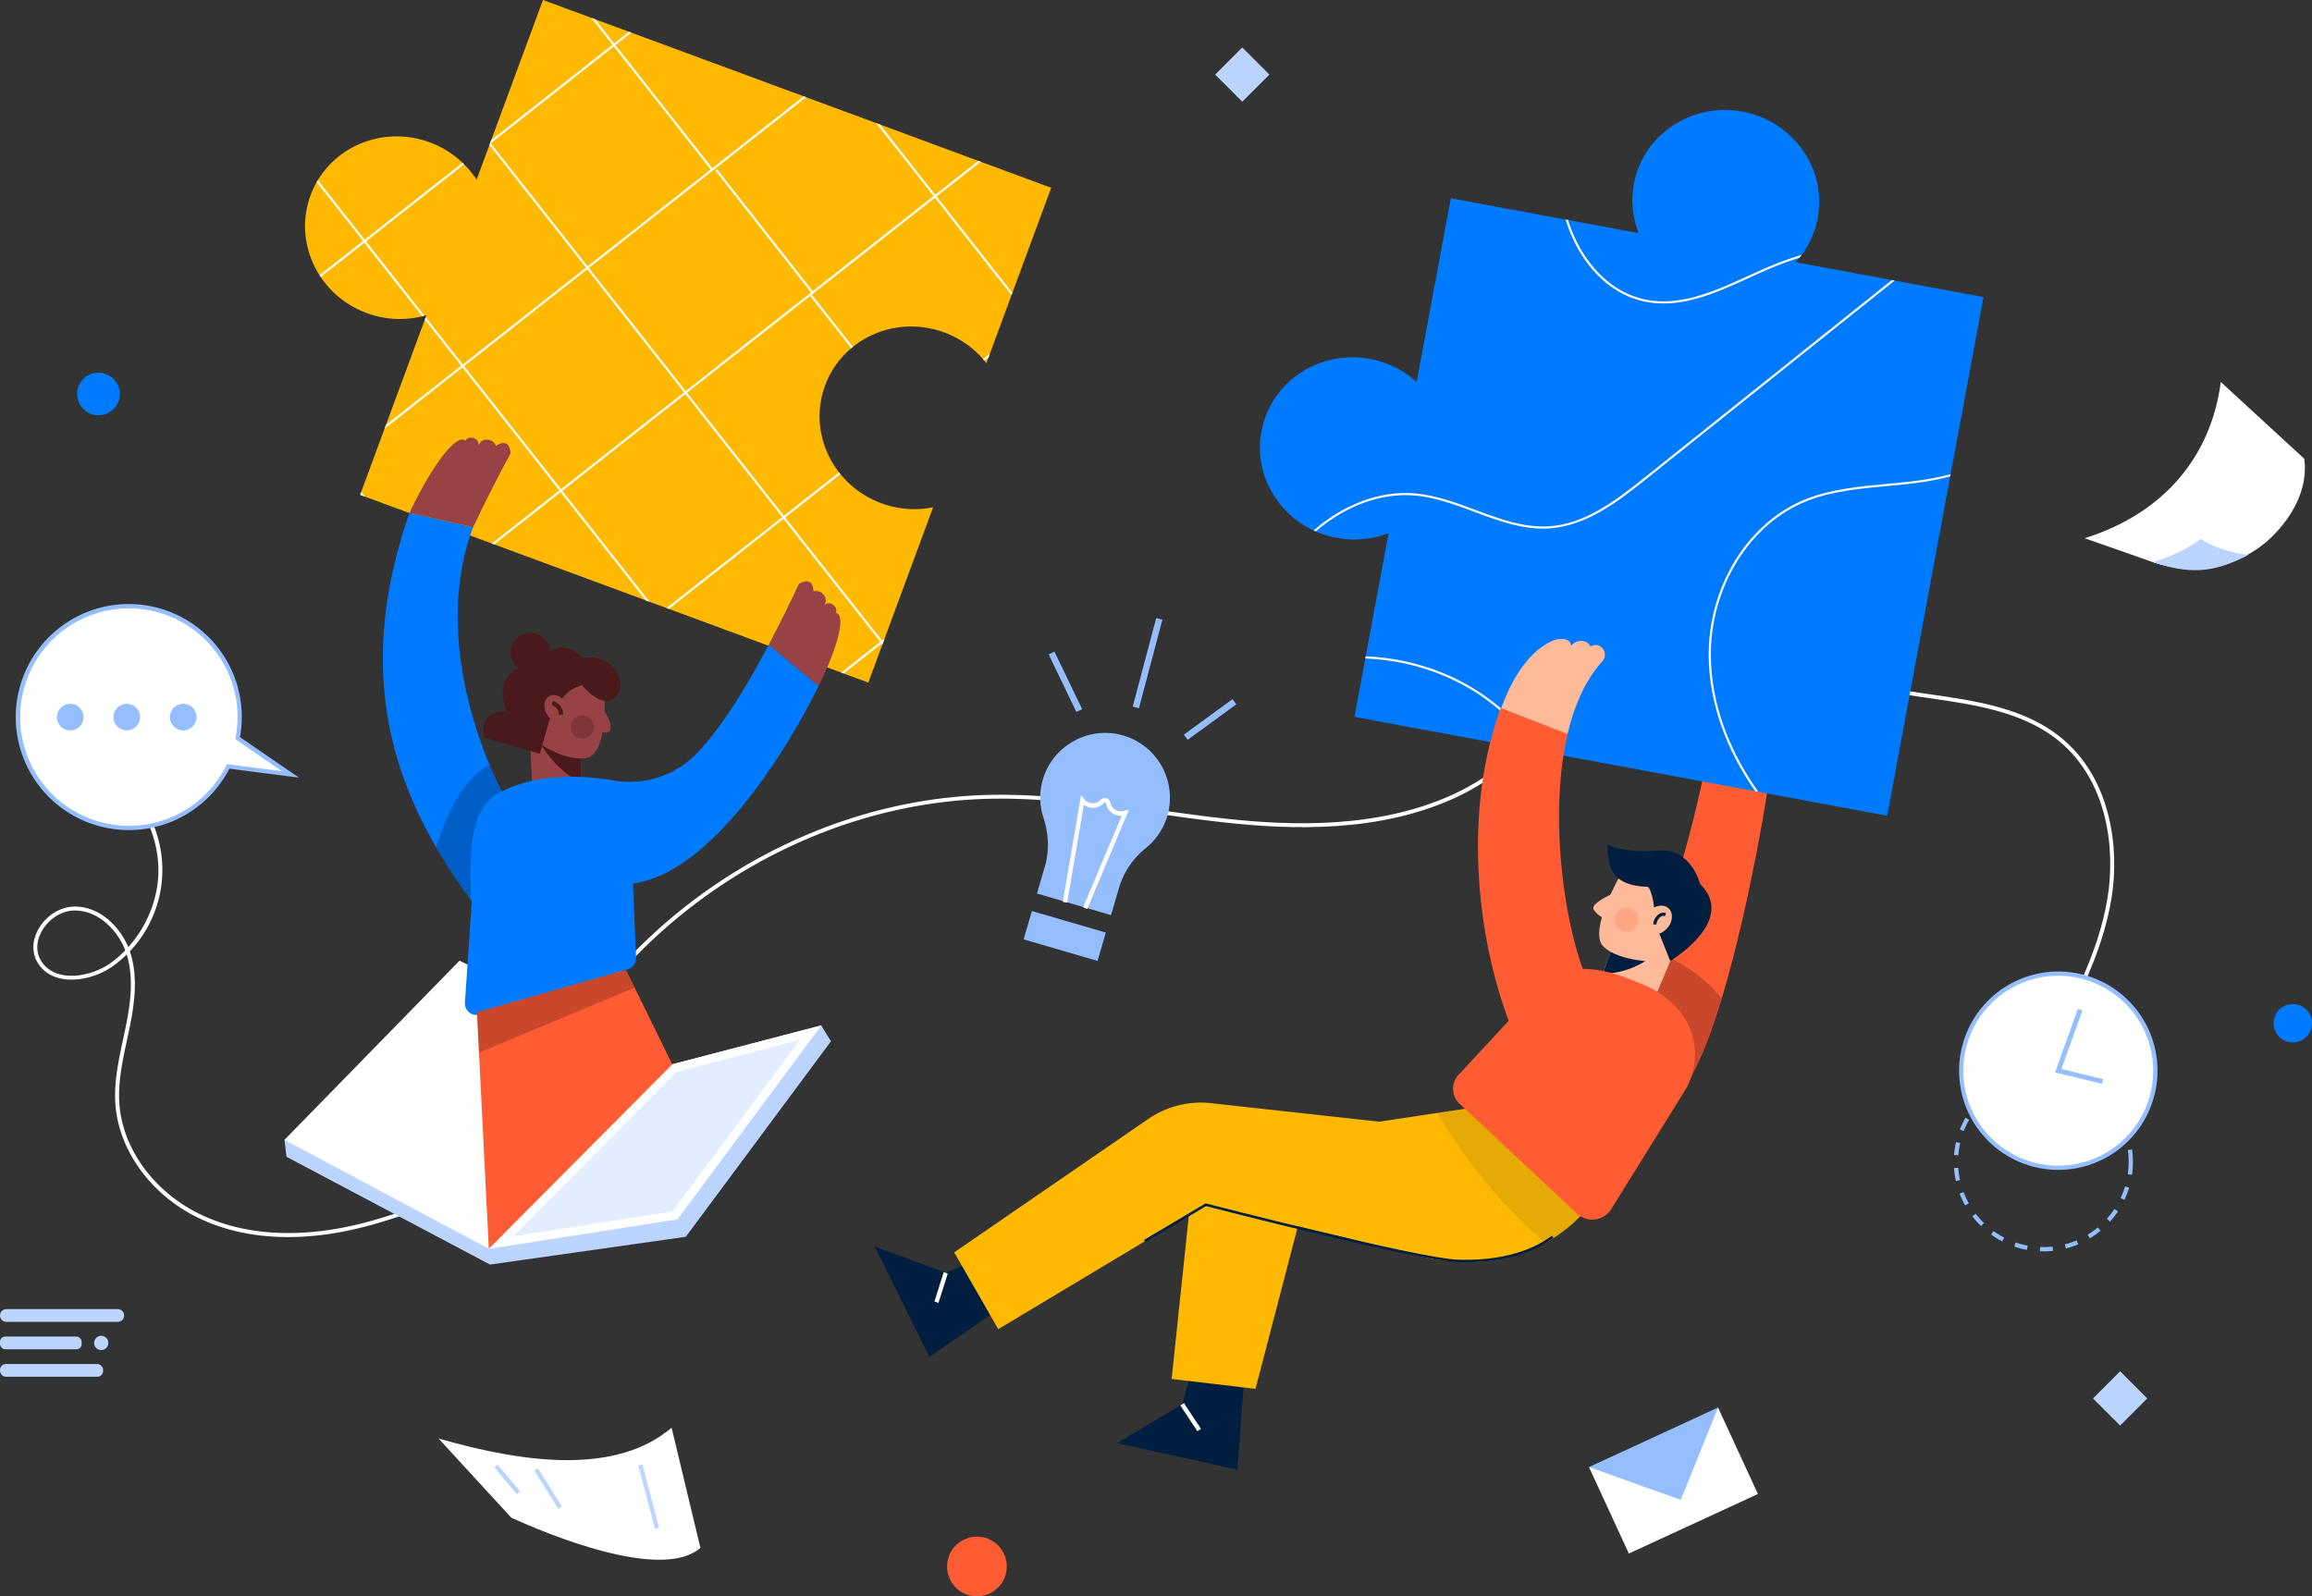 <svg xmlns="http://www.w3.org/2000/svg" viewBox="0 0 2354.04 1625.59"><rect x="0" y="0" width="2354.04" height="1625.59" fill="#333333" stroke="none"/><defs><style>.cls-1{fill:#fff;}.cls-10,.cls-2{fill:#ff5c33;}.cls-3{fill:#007bff;}.cls-4{fill:#bcd5ff;}.cls-14,.cls-5{fill:#4a191b;}.cls-15,.cls-5{opacity:0.3;}.cls-15,.cls-6,.cls-8{fill:#001f40;}.cls-7{fill:#ffb900;}.cls-8{opacity:0.1;}.cls-9{fill:#ffba9a;}.cls-10{opacity:0.2;}.cls-11{fill:#e2edff;}.cls-12{fill:none;}.cls-13{fill:#974245;}.cls-16{fill:#95beff;}</style></defs><g id="Layer_2" data-name="Layer 2"><g id="OBJECTS"><path class="cls-1" d="M538.37,1141.4l-3.72-1.45c74.55-191.1,269.86-327,475-330.58,54.92-.94,110.18,6.91,163.64,14.51,24.74,3.52,50.33,7.16,75.54,9.88,62.83,6.76,155.52,11.37,234.64-26.66,78.47-37.72,127.49-115.23,119.21-188.5l4-.45c8.46,74.94-41.48,154.12-121.45,192.55s-173.48,33.86-236.81,27c-25.27-2.72-50.9-6.36-75.68-9.89-53.3-7.58-108.4-15.44-163-14.47C806.16,816.89,612.35,951.78,538.37,1141.4Z"/><path class="cls-1" d="M2083.24,1076.6l-3.5-1.94c27.92-50.5,56.8-102.72,66.19-160.79,8.12-50.15-.38-118.11-48.57-158.47-36.53-30.6-86.23-37.75-134.31-44.67l-10.28-1.49c-50.94-7.47-107.27-20.79-138.86-62.86l3.19-2.4c30.73,40.91,86.12,53.95,136.25,61.3l10.27,1.49c48.63,7,98.91,14.24,136.31,45.56,49.47,41.44,58.24,110.95,50,162.18C2140.38,973.26,2111.33,1025.8,2083.24,1076.6Z"/><path class="cls-1" d="M293.57,1259.73c-28.71,0-60.13-4.71-89.95-18.76-49.26-23.2-83.09-69.29-86.18-117.42-1.41-22,3.31-44,7.88-65.16.82-3.81,1.64-7.62,2.42-11.42,5.09-24.64,8.75-50.77,1.27-75a118.39,118.39,0,0,1-13.79,11.66c-15.79,11.4-37.52,16.49-54,12.68-10.71-2.47-18.88-8.48-23.65-17.37-5.39-10.06-4.67-22.29,2-33.56,7.89-13.34,22.09-22.06,36.16-22.21h.5c25.08,0,45.43,19.85,54.38,41.31,17.9-19.88,29.18-46.14,30.54-72.69,1.76-34.46-13.16-70.11-38.94-93.05l2.66-3a120.51,120.51,0,0,1,7.35,173c.22.61.42,1.23.61,1.84,7.83,25.1,4.1,51.92-1.11,77.15-.78,3.81-1.6,7.63-2.43,11.45-4.51,21-9.17,42.61-7.8,64.07,3,46.69,35.93,91.47,83.89,114,51.5,24.26,108,20.1,146.32,12.34,49.22-10,96-30.47,141.26-50.3l1.6,3.66c-45.44,19.92-92.42,40.51-142.07,50.56A299,299,0,0,1,293.57,1259.73ZM76.18,927.22h-.46C63,927.36,50.15,935.3,43,947.47c-5.93,10-6.62,20.83-1.9,29.63,4.2,7.85,11.47,13.16,21,15.36,15.48,3.58,35.89-1.26,50.81-12a111.77,111.77,0,0,0,14.65-12.69C119.51,946.94,100.13,927.22,76.18,927.22Z"/><circle class="cls-2" cx="994.69" cy="1595.2" r="30.39" transform="translate(-524.55 487.96) rotate(-21.97)"/><circle class="cls-3" cx="100.26" cy="401.17" r="21.71" transform="translate(-313.2 407.48) rotate(-76.84)"/><circle class="cls-3" cx="2334.51" cy="1041.99" r="19.54" transform="translate(-221.05 972.69) rotate(-22.5)"/><rect class="cls-4" x="2139.13" y="1404.52" width="39.08" height="39.08" transform="translate(1639.22 -1109.31) rotate(45)"/><rect class="cls-4" x="1245.33" y="56.42" width="39.08" height="39.08" transform="translate(424.18 -872.15) rotate(45)"/><path class="cls-2" d="M1808.06,738.41c-2.21,40-25.26,179.71-55,278.32-9.72,32.39-20.19,60.35-30.91,78.89-1.13,2-2.26,3.91-3.43,5.69l-84.32-6.86q9-21.89,18.19-45c10.33-26.1,20.71-53.32,30.7-81.5,26.87-75.86,50.76-158.53,62.57-244.06Z"/><path class="cls-5" d="M1753.05,1016.73c-9.72,32.39-20.19,60.35-30.91,78.89l-69.56-46.15c10.33-26.1,20.71-53.32,30.7-81.5C1711.15,978.48,1734.77,994.32,1753.05,1016.73Z"/><path class="cls-3" d="M2019.56,302.52l-98.07,528.15L1379.12,730l34.75-187.15a96.86,96.86,0,0,1-52.79,4.86c-51.7-9.6-86-58.15-76.66-108.48s58.79-83.32,110.49-73.72A96.34,96.34,0,0,1,1442.44,389l34.75-187.15,191.29,35.52a90.36,90.36,0,0,1-4.89-50c9.34-50.29,58.84-83.31,110.5-73.72s86,58.19,76.65,108.47A90.6,90.6,0,0,1,1828.27,267Z"/><path class="cls-1" d="M1676.82,307.52c35.79,6.49,70.34-9.23,103.76-24.45,7.26-3.3,14.76-6.72,22.09-9.81q14.82-6.25,29.49-10.79c.77-1,1.48-2,2.22-2.94a323.34,323.34,0,0,0-32.56,11.73c-7.35,3.1-14.87,6.52-22.14,9.84-33.12,15.08-67.36,30.67-102.47,24.29-40.7-7.4-68.87-43.16-80.62-81.41l-2.41-.45a140.4,140.4,0,0,0,22,44.32C1632.46,289.56,1653.44,303.27,1676.82,307.52Z"/><path class="cls-1" d="M1921,492.78c-27.77,2.59-56.48,5.26-82.08,15.38-59.1,23.36-99.87,89.26-99.15,160.25.48,46.4,17,93.85,47.38,137.31l3.09.57c-30.9-43.59-47.82-91.29-48.3-137.91-.71-70.11,39.49-135.16,97.78-158.2,25.31-10,53.87-12.67,81.48-15.24,21.77-2,43.94-4.12,64.5-9.9l.42-2.26C1965.88,488.58,1943.78,490.65,1921,492.78Z"/><path class="cls-1" d="M1339.69,541.09c30.12-25.84,66.38-39.52,101-36.49,20.82,1.82,41.13,9.39,60.77,16.7,24.5,9.14,49.82,18.58,76.23,16.78,38.81-2.67,71.84-29.06,98.39-50.26l253-202.11-2.83-.52-251.5,200.93c-32.3,25.81-61.92,47.37-97.18,49.79-25.87,1.78-51-7.59-75.33-16.64-19.77-7.37-40.22-15-61.34-16.84-35.45-3.09-72.63,11-103.35,37.68C1338.24,540.45,1339,540.77,1339.69,541.09Z"/><path class="cls-1" d="M1499.54,700.63c-32.82-19.83-70.73-30.7-109-32.23l-.4,2.15c38,1.47,75.68,12.25,108.27,31.94a225.18,225.18,0,0,1,66.39,62l3.1.58A227.58,227.58,0,0,0,1499.54,700.63Z"/><polygon class="cls-6" points="1212.93 1397.37 1203.62 1429.94 1137.39 1469.53 1259.86 1496.62 1267 1401.7 1212.93 1397.37"/><rect class="cls-1" x="1210.13" y="1427.33" width="4.34" height="31.39" transform="translate(-595.74 911.07) rotate(-33.57)"/><path class="cls-7" d="M1626.44,1216.37s-16.11,28.92-52.88,49.28c-28.92,16-70.6,26.79-127.31,14l-38.68-9.9-16.85-4.29-20-5.13-49-12.5-.26,1-43.16,165.47-12.2-1.43-55.75-6.6-17.41-2.08,17.58-167.08,5.56-52.93,264.25-29.83,77.63-8.77,4-.48,14.37,15.9,32.74,36.25Z"/><polygon class="cls-6" points="994.14 1282.9 962.93 1296.08 890.56 1269.32 946.26 1381.7 1024.68 1327.72 994.14 1282.9"/><rect class="cls-1" x="942.49" y="1308.87" width="31.39" height="4.34" transform="translate(-581.1 1828.29) rotate(-72.41)"/><path class="cls-7" d="M1612.68,1191.4s-1.13,2.17-3.52,5.82a177.5,177.5,0,0,1-50.84,50.24c-33.09,21.49-82.32,37.64-150.75,22.31-5.47-1.21-11.07-2.64-16.85-4.29-2.21-.61-4.47-1.31-6.73-2l-13.24-3.13-49.24-11.55-93.78-22-17.16,10.29L1016.4,1353.49l-8.25-14.38-28.7-50-7.9-13.77,197.56-135.86a94.89,94.89,0,0,1,42.38-16,92.85,92.85,0,0,1,21.66-.09l171.12,18.85,58.61-8.82,68.39-10.29,26.74,22.45,18.41,15.42Z"/><path class="cls-6" d="M1492.47,1285.49q-4.26,0-8.63-.16c-39.61-1.41-241.47-53.42-255.89-57.14l-61.81,36.7-1.33-2.24,62.74-37.26.53.14c2.15.55,215.93,55.77,255.85,57.2,39.72,1.39,73-7,96.14-24.35l1.56,2.09C1559.73,1276.9,1529,1285.49,1492.47,1285.49Z"/><path class="cls-8" d="M1626.44,1216.37s-16.11,28.92-52.88,49.28q-61-51.15-110.68-132.26l68.39-10.29,26.74,22.45,4-.48,14.37,15.9,36.26,30.43s-1.13,2.17-3.52,5.82Z"/><polygon class="cls-9" points="1707.31 962.91 1679.28 1029.32 1626.44 1007.61 1632 991.59 1646.33 950.43 1680.59 968.23 1707.31 962.91"/><path class="cls-6" d="M1680.59,968.23l-1,7.51A84,84,0,0,1,1632,991.59l14.33-41.16Z"/><path class="cls-9" d="M1651.11,888.8s-34.33,58.56-18.85,74.71,57.21,16.15,57.21,16.15l39-47.11-28.27-33Z"/><path class="cls-9" d="M1644.8,908.83c-14,6.14-25.19,12.9-22,17.72,4.35,6.51,13,10.13,13,10.13Z"/><path class="cls-6" d="M1636.57,860c.67,23.66,4.29,42,41.25,43.06,4,2.53,9,26.77,5.07,31.11l17.73,44.51c32.56-21.38,57.53-51.74,30.39-78.52,0,0-9.2-37.32-43.06-34C1654.67,869.38,1636.57,860,1636.57,860Z"/><ellipse class="cls-9" cx="1687.95" cy="937.04" rx="16.28" ry="12.66" transform="translate(-142.44 1550.96) rotate(-47.58)"/><path class="cls-6" d="M1686.52,941.47l-3.25-.22a13.83,13.83,0,0,1,6.24-10.67,7.25,7.25,0,0,1,6.94-.47l-1.38,2.94a4,4,0,0,0-3.91.34A10.72,10.72,0,0,0,1686.52,941.47Z"/><circle class="cls-10" cx="1656.11" cy="936.68" r="12.3" transform="translate(362.25 2331.67) rotate(-76.65)"/><path class="cls-2" d="M1483.81,1095.92,1579,993.23a20.31,20.31,0,0,1,13.76-6.45c37.4-2,53.49,4.76,81.07,16.2a96.43,96.43,0,0,1,31.86,21.54h0a70.48,70.48,0,0,1,9.52,86.51l-74.62,120.11a22.84,22.84,0,0,1-35.22,4.44l-119.17-111.5A21.11,21.11,0,0,1,1483.81,1095.92Z"/><path class="cls-9" d="M1621.19,657.49a20.82,20.82,0,0,0-2,.89c-1.43-5.37-12.34-9.44-19.93-.49,1.33-7.17-10.32-9.5-19.54-4.88-26.91,12.53-46.83,47-58.63,92.09l75,2.35c6.88-29.18,18.19-55.06,35.33-73.93C1638.35,666,1630.65,653.75,1621.19,657.49Z"/><path class="cls-2" d="M1537.43,1043.05l89.71-27.09c-25.23-26.22-54.83-167.26-31-268.51L1528,721C1491.12,821.62,1501.25,948.26,1537.43,1043.05Z"/><polygon class="cls-4" points="289.65 1160.7 291.69 1177.98 498.89 1287.72 698.26 1259.45 846.1 1060.31 836.11 1044.22 616.14 1185.11 289.65 1160.7"/><polygon class="cls-1" points="684.42 1083.81 678.39 1089.89 501.67 1267.65 497.72 1271.6 289.66 1160.7 467.85 978.3 673.91 1078.69 684.42 1083.81"/><polygon class="cls-11" points="684.41 1083.8 836.11 1044.22 689.72 1241.57 497.74 1271.62 684.41 1083.8"/><path class="cls-1" d="M814.45,1058.84l-129.59,174.7-162.28,25.4,166.31-167.33,125.56-32.77m21.66-14.62-151.7,39.58L497.74,1271.62l192-30,146.39-197.35Z"/><path class="cls-7" d="M840.11,392.5c-17.74,48,7.84,101.69,57.13,119.9a96.51,96.51,0,0,0,52.85,4.14l-66,178.57L366.66,503.9l67.6-183a96.31,96.31,0,0,1-60.91-2.13c-49.29-18.21-74.87-71.89-57.13-119.9S388.3,126.75,437.59,145a96.4,96.4,0,0,1,47.67,38L552.86,0l517.45,191.21-66,178.57a96.55,96.55,0,0,0-42.84-31.23C912.19,320.34,857.85,344.49,840.11,392.5Z"/><rect class="cls-12" x="531.89" y="79.51" width="159.45" height="159.44" transform="translate(32.47 412.25) rotate(-38.19)"/><rect class="cls-12" x="504.8" y="306.46" width="159.44" height="159.44" transform="translate(-113.65 444.08) rotate(-38.19)"/><rect class="cls-12" x="631.82" y="206.53" width="159.45" height="159.44" transform="translate(-24.68 501.22) rotate(-38.19)"/><polygon class="cls-1" points="371.46 505.67 367.75 500.95 366.86 503.34 367.57 504.23 371.46 505.67"/><path class="cls-1" d="M429.88,322.06c.77-.19,1.54-.38,2.3-.59L372.65,245.8l-1.71,1.34Z"/><path class="cls-1" d="M323.65,183.51c-.4.66-.81,1.32-1.19,2l47.14,59.92,1.71-1.34Z"/><polygon class="cls-1" points="657.48 611.36 661.37 612.8 572.5 499.84 570.8 501.18 657.48 611.36"/><polygon class="cls-1" points="433.47 323.1 432.58 325.49 469.53 372.45 471.23 371.11 433.47 323.1"/><rect class="cls-1" x="519.93" y="356.42" width="2.17" height="159.44" transform="translate(-158.14 415.54) rotate(-38.2)"/><rect class="cls-1" x="746.88" y="383.52" width="2.17" height="159.44" transform="translate(-126.32 561.56) rotate(-38.19)"/><rect class="cls-1" x="846.8" y="510.54" width="2.17" height="159.45" transform="translate(-183.46 650.64) rotate(-38.19)"/><rect class="cls-1" x="646.95" y="256.5" width="2.17" height="159.44" transform="translate(-69.17 472.65) rotate(-38.19)"/><polygon class="cls-1" points="499.67 145.87 498.67 146.66 498.3 147.65 596.55 272.52 598.25 271.18 499.67 145.87"/><polygon class="cls-1" points="898.45 656.29 899.29 654.02 897.67 655.29 898.45 656.29"/><rect class="cls-1" x="674.04" y="29.55" width="2.17" height="159.44" transform="translate(76.97 440.85) rotate(-38.19)"/><polygon class="cls-1" points="605.99 19.63 602.1 18.19 623.64 45.58 625.35 44.24 605.99 19.63"/><path class="cls-1" d="M866.74,354.59l1.69-1.37L826.54,300l-1.7,1.34Z"/><rect class="cls-1" x="773.97" y="156.57" width="2.17" height="159.44" transform="matrix(0.79, -0.62, 0.62, 0.79, 19.8, 529.79)"/><polygon class="cls-1" points="892.01 125.32 950.51 199.69 952.22 198.35 895.9 126.76 892.01 125.32"/><polygon class="cls-1" points="1029.89 300.59 1030.77 298.2 953.56 200.06 951.86 201.4 1029.89 300.59"/><polygon class="cls-1" points="856.51 684.91 858.9 685.79 897.67 655.29 899.29 654.02 900.73 650.12 898.03 652.25 896.33 653.59 856.51 684.91"/><path class="cls-1" d="M678.66,619.19l2.39.88,116.69-91.8,1.71-1.34,56.18-44.2c-.46-.56-.89-1.14-1.33-1.71l-56.19,44.2-1.71,1.35Z"/><path class="cls-1" d="M1002.29,367.35l4.13-3.25,1.44-3.89-7,5.47C1001.38,366.23,1001.83,366.79,1002.29,367.35Z"/><polygon class="cls-1" points="825.2 298.28 823.49 299.62 698.18 398.2 696.47 399.55 571.16 498.13 569.45 499.47 500.81 553.47 503.2 554.35 570.8 501.18 572.5 499.84 697.82 401.25 699.52 399.91 824.84 301.32 826.54 299.98 951.86 201.4 953.56 200.06 998.52 164.68 996.14 163.8 952.22 198.35 950.51 199.69 825.2 298.28"/><polygon class="cls-1" points="597.89 274.23 599.59 272.89 724.91 174.3 726.62 172.96 820.68 98.96 818.29 98.08 725.27 171.26 723.57 172.6 598.25 271.18 596.55 272.52 471.23 371.11 469.53 372.45 392.98 432.67 391.54 436.57 470.87 374.16 472.57 372.82 597.89 274.23"/><path class="cls-1" d="M326.52,282.08l44.42-34.94,1.71-1.34,99.81-78.53c-.51-.51-1-1.06-1.52-1.56l-99.63,78.38-1.71,1.34-44.26,34.82C325.73,280.86,326.12,281.48,326.52,282.08Z"/><polygon class="cls-1" points="624.98 47.28 626.69 45.94 642.83 33.24 640.44 32.36 625.35 44.24 623.64 45.58 500.11 142.76 498.67 146.66 499.67 145.87 624.98 47.28"/><rect class="cls-13" x="541.35" y="747.92" width="50.45" height="83.55" transform="translate(-30.82 23.05) rotate(-2.27)"/><path class="cls-14" d="M590.12,747l2,49.22c-14-4.44-32.15-21.93-42.71-40.47l28.26-8.25Z"/><path class="cls-13" d="M614.77,722.92c10,15.51,10.15,28-4.46,21.39S614.77,722.92,614.77,722.92Z"/><path class="cls-13" d="M615.32,705.44s5.11,65.91-21.05,66.94S543,752.59,543,752.59l-.1-49.89,42.85-20.41Z"/><path class="cls-14" d="M568.49,719.77c2.88-10.23,10.47-17.85,24.07-22.16,0,0,18.19,23.3,31.72,13.71,19.11-13.54-.63-47.37-30.94-41.18-15.39-17.8-32.25-12.07-49.87,5.72-32.37,5.5-36.14,24.17-27.6,48.49-19.47-.18-25.95,9.64-23.06,26.69l56.78,16.46L562,724.6Z"/><path class="cls-14" d="M560,663.42c.43,10.85-8.27,20-19.44,20.45s-20.56-8-21-18.85,8.27-20,19.44-20.46S559.59,652.56,560,663.42Z"/><circle class="cls-5" cx="593" cy="740.21" r="11.84" transform="translate(-306.71 440.09) rotate(-32.85)"/><ellipse class="cls-13" cx="566.31" cy="721.61" rx="11.22" ry="14.49" transform="translate(-281.53 371.47) rotate(-29.44)"/><path class="cls-14" d="M569.14,727.91c-.36-5.32-2.74-8.49-7.48-10l1.3-4.14c6.49,2,10,6.69,10.51,13.83Z"/><path class="cls-3" d="M709.79,766.8a95.23,95.23,0,0,1-85,28c-47-8.09-105.16-5.52-138.09,29.72L473.37,1021a11.71,11.71,0,0,0,15.1,12l150.91-46a11.7,11.7,0,0,0,8.3-11.71l-3.23-75.6c77-9.94,153.19-128.4,189.08-201.25l-50.81-42C758.73,702.05,734.49,740.78,709.79,766.8Z"/><path class="cls-13" d="M850.8,624.09c3.63-4.62-5.66-13.86-11.43-7.81,5.3-9.19-5.32-16.62-11-13.92q-1-15.55-14.77-7.93c-10.27,21.66-20.56,42.51-30.9,62.11l50.81,42C853.7,657.58,861.62,625.67,850.8,624.09Z"/><polygon class="cls-2" points="684.42 1083.81 497.72 1271.6 487.69 1071.91 485.61 1030.75 637.3 987.6 646.21 1005.79 684.42 1083.81"/><polygon class="cls-5" points="646.21 1005.79 487.69 1071.91 485.61 1030.75 637.3 987.6 646.21 1005.79"/><path class="cls-3" d="M533,842.62l-39.08,92.61c-5-6.3-9.9-12.68-14.63-19.1A564,564,0,0,1,444,862.76C390.78,771,367.72,663,417,522.14L481.61,537c-31.56,84.19-9.72,178.24,16.8,241.72,4,9.42,8,18.15,11.94,26C518.65,821.25,526.64,834.28,533,842.62Z"/><path class="cls-13" d="M474.07,448.94c1.56-5.67,14.51-3.68,13.06,4.56,4.25-9.72,16.54-5.59,17.73.56q13.08-8.44,15.14,7.19c-14,26.12-27,51.55-38.3,75.8L417,522.14C440.21,473,465.45,440.25,474.07,448.94Z"/><path class="cls-15" d="M479.31,916.13A564,564,0,0,1,444,862.76c12.16-38.29,28.44-69.51,54.4-84,4,9.42,8,18.15,11.94,26l.22,1.26C476.36,823.34,479.18,867.32,479.31,916.13Z"/><path class="cls-1" d="M713.14,1576.21c-33.69,29.51-125.72-.52-192.48-30.66l-74.14-80.69c90.56,26,181.42,36.38,237.3-11Z"/><rect class="cls-4" x="514.31" y="1488.57" width="4.34" height="35.6" transform="translate(-848.07 685.46) rotate(-40.04)"/><rect class="cls-4" x="555.99" y="1492.84" width="4.34" height="45.77" transform="translate(-716.9 524.17) rotate(-31.91)"/><rect class="cls-4" x="658.42" y="1490.62" width="4.34" height="66.59" transform="translate(-365.64 217.94) rotate(-14.72)"/><path class="cls-1" d="M2346.18,467.16c3.45,25.12-7.06,53.11-31.21,77.7-31.85,32.43-80.09,42.59-123,27.56L2122.6,548.1c82.13-25.81,128.91-84.77,138.56-159.12Z"/><path class="cls-4" d="M2192,572.42a168.21,168.21,0,0,0,48.92-23.51c12.36,8.28,29,13.25,48.11,16.29C2251.31,584.89,2227.64,583.93,2192,572.42Z"/><path class="cls-16" d="M2080.52,1274.28c-1.17,0-2.34,0-3.49-.07l.16-4.34a88,88,0,0,0,12.69-.44l.46,4.32A94,94,0,0,1,2080.52,1274.28Zm-16.74-1.54a89.82,89.82,0,0,1-12.89-3.39l1.41-4.11a84.53,84.53,0,0,0,12.27,3.23Zm39.67-1.38-1.08-4.2a86.65,86.65,0,0,0,12-4.08l1.7,4A90.68,90.68,0,0,1,2103.45,1271.36Zm-64.82-7.25a92.11,92.11,0,0,1-11.36-7l2.54-3.52a87.24,87.24,0,0,0,10.82,6.65Zm89.3-3.11-2.26-3.71a87.37,87.37,0,0,0,10.32-7.38l2.78,3.34A91.86,91.86,0,0,1,2127.93,1261Zm-110.87-12.44a92,92,0,0,1-8.87-9.94l3.44-2.65a88.42,88.42,0,0,0,8.45,9.48Zm131.31-4.56-3.23-2.9a86.51,86.51,0,0,0,7.77-10l3.62,2.4A91.25,91.25,0,0,1,2148.37,1244Zm-147.51-16.51a90,90,0,0,1-5.63-12.07l4.06-1.54a85.12,85.12,0,0,0,5.36,11.5Zm162.21-5.64-3.93-1.86a86.7,86.7,0,0,0,4.55-11.85l4.15,1.25A89.86,89.86,0,0,1,2163.07,1221.85Zm-171.63-19.21a90.29,90.29,0,0,1-1.88-13.19l4.33-.3a87.47,87.47,0,0,0,1.79,12.57Zm179.3-6.26-4.3-.62a89.24,89.24,0,0,0,.91-12.67,86.2,86.2,0,0,0-.83-12l4.3-.6a91.75,91.75,0,0,1,.88,12.65A93.55,93.55,0,0,1,2170.74,1196.38Zm-176.81-19.93-4.33-.33a90.89,90.89,0,0,1,2-13.18l4.24,1A86.34,86.34,0,0,0,1993.93,1176.45Zm169.93-17.82a86.64,86.64,0,0,0-4.46-11.88l3.95-1.82a91.78,91.78,0,0,1,4.68,12.48Zm-164.36-6.88-4-1.57a91.47,91.47,0,0,1,5.71-12l3.78,2.15A86.58,86.58,0,0,0,1999.5,1151.75Zm153.76-16.1a87.57,87.57,0,0,0-7.7-10.09l3.25-2.88a92.85,92.85,0,0,1,8.08,10.59ZM2012,1129.73l-3.42-2.67a91,91,0,0,1,8.93-9.89l3,3.14A87.4,87.4,0,0,0,2012,1129.73Zm124.46-13a88.66,88.66,0,0,0-10.27-7.46l2.29-3.68a91.8,91.8,0,0,1,10.78,7.82Zm-106.15-4.45-2.52-3.54a91.19,91.19,0,0,1,11.4-6.9l2,3.87A85.56,85.56,0,0,0,2030.32,1112.23Zm84.63-8.88a87.39,87.39,0,0,0-12-4.17l1.12-4.19a89.89,89.89,0,0,1,12.6,4.38Zm-62.08-2.6-1.38-4.12a91.53,91.53,0,0,1,12.91-3.3l.77,4.28A85.63,85.63,0,0,0,2052.87,1100.75Zm37.61-3.93a88.1,88.1,0,0,0-12.69-.52l-.13-4.34a93.85,93.85,0,0,1,13.31.55Z"/><circle class="cls-1" cx="2095.66" cy="1090.33" r="98.85" transform="translate(-157.17 1801.21) rotate(-45)"/><path class="cls-16" d="M2095.75,1191.31a101,101,0,1,1,63.91-22.81A100.87,100.87,0,0,1,2095.75,1191.31Zm-.26-197.68a96.69,96.69,0,1,0,61.42,171.51h0a96.68,96.68,0,0,0-51.65-171C2102,993.8,2098.73,993.63,2095.49,993.63Z"/><polygon class="cls-16" points="2140.11 1103.63 2092.43 1092.07 2115.64 1027.37 2120.26 1029.03 2098.89 1088.59 2141.27 1098.87 2140.11 1103.63"/><path class="cls-16" d="M1188.54,830.8a66,66,0,0,0-48.38-82.75c-31.38-7.37-64.26,9.68-76.21,39.62a65.61,65.61,0,0,0-1.52,45c5.25,16.08,6.21,33.24,1.48,49.47l-8.09,27.74,75.43,22,8.1-27.76a81.55,81.55,0,0,1,27.39-40.54A65.52,65.52,0,0,0,1188.54,830.8Z"/><rect class="cls-16" x="1044.93" y="938.06" width="78.39" height="30.05" transform="translate(310.18 -265.4) rotate(16.26)"/><path class="cls-1" d="M1107,925.66l-4.13-1.74,39.21-93.18a15.85,15.85,0,0,1-9.26-2.55,14.68,14.68,0,0,1-6.63-10.15,1.16,1.16,0,0,0-.79-.86,1.2,1.2,0,0,0-1.19.21l-1.12,1.08a14.94,14.94,0,0,1-11.52,4,15.86,15.86,0,0,1-8-2.88l-17,99.56-4.43-.76,18.59-108.82,3.13,4.11a11.05,11.05,0,0,0,8,4.31,10.43,10.43,0,0,0,8.07-2.78l1.12-1.08a5.71,5.71,0,0,1,9.53,3.23,10.25,10.25,0,0,0,4.63,7,11.21,11.21,0,0,0,9.1,1.43l5.26-1.48Z"/><rect class="cls-16" x="1081.53" y="661.73" width="6.51" height="65.06" transform="translate(-193.79 539.32) rotate(-25.71)"/><rect class="cls-16" x="1198.29" y="727.21" width="61.2" height="6.51" transform="matrix(0.81, -0.59, 0.59, 0.81, -194.27, 866.02)"/><rect class="cls-16" x="1121.77" y="672" width="93.21" height="6.51" transform="translate(216.45 1631.77) rotate(-75.16)"/><path class="cls-1" d="M295.73,788.54,242,751.65a112.6,112.6,0,1,0-9.63,28.77Z"/><path class="cls-16" d="M131,845.27a115.08,115.08,0,1,1,113.35-94.61l60,41.17-70.8-9.06A115.27,115.27,0,0,1,131,845.27Zm.4-225.76a110.72,110.72,0,1,0,99,160l.69-1.39,56,7.17-47.53-32.6.27-1.4A110.6,110.6,0,0,0,131.4,619.51Z"/><circle class="cls-16" cx="71.5" cy="730.23" r="13.57"/><circle class="cls-16" cx="129.03" cy="730.23" r="13.57"/><circle class="cls-16" cx="186.56" cy="730.23" r="13.57"/><polygon class="cls-1" points="1749.28 1433.32 1789.89 1521.35 1658.48 1581.98 1617.87 1493.94 1703.85 1507.63 1749.28 1433.32"/><polygon class="cls-16" points="1749.28 1433.32 1711.35 1527.3 1617.87 1493.94 1749.28 1433.32"/><path class="cls-4" d="M119.89,1346.06H6.48A6.48,6.48,0,0,1,0,1339.58H0a6.48,6.48,0,0,1,6.48-6.48H119.89a6.48,6.48,0,0,1,6.48,6.48h0A6.48,6.48,0,0,1,119.89,1346.06Z"/><rect class="cls-4" y="1361.04" width="83.14" height="12.96" rx="5.26"/><rect class="cls-4" y="1388.99" width="105" height="12.96" rx="5.91"/><circle class="cls-4" cx="103.06" cy="1367.53" r="7.27"/></g></g></svg>